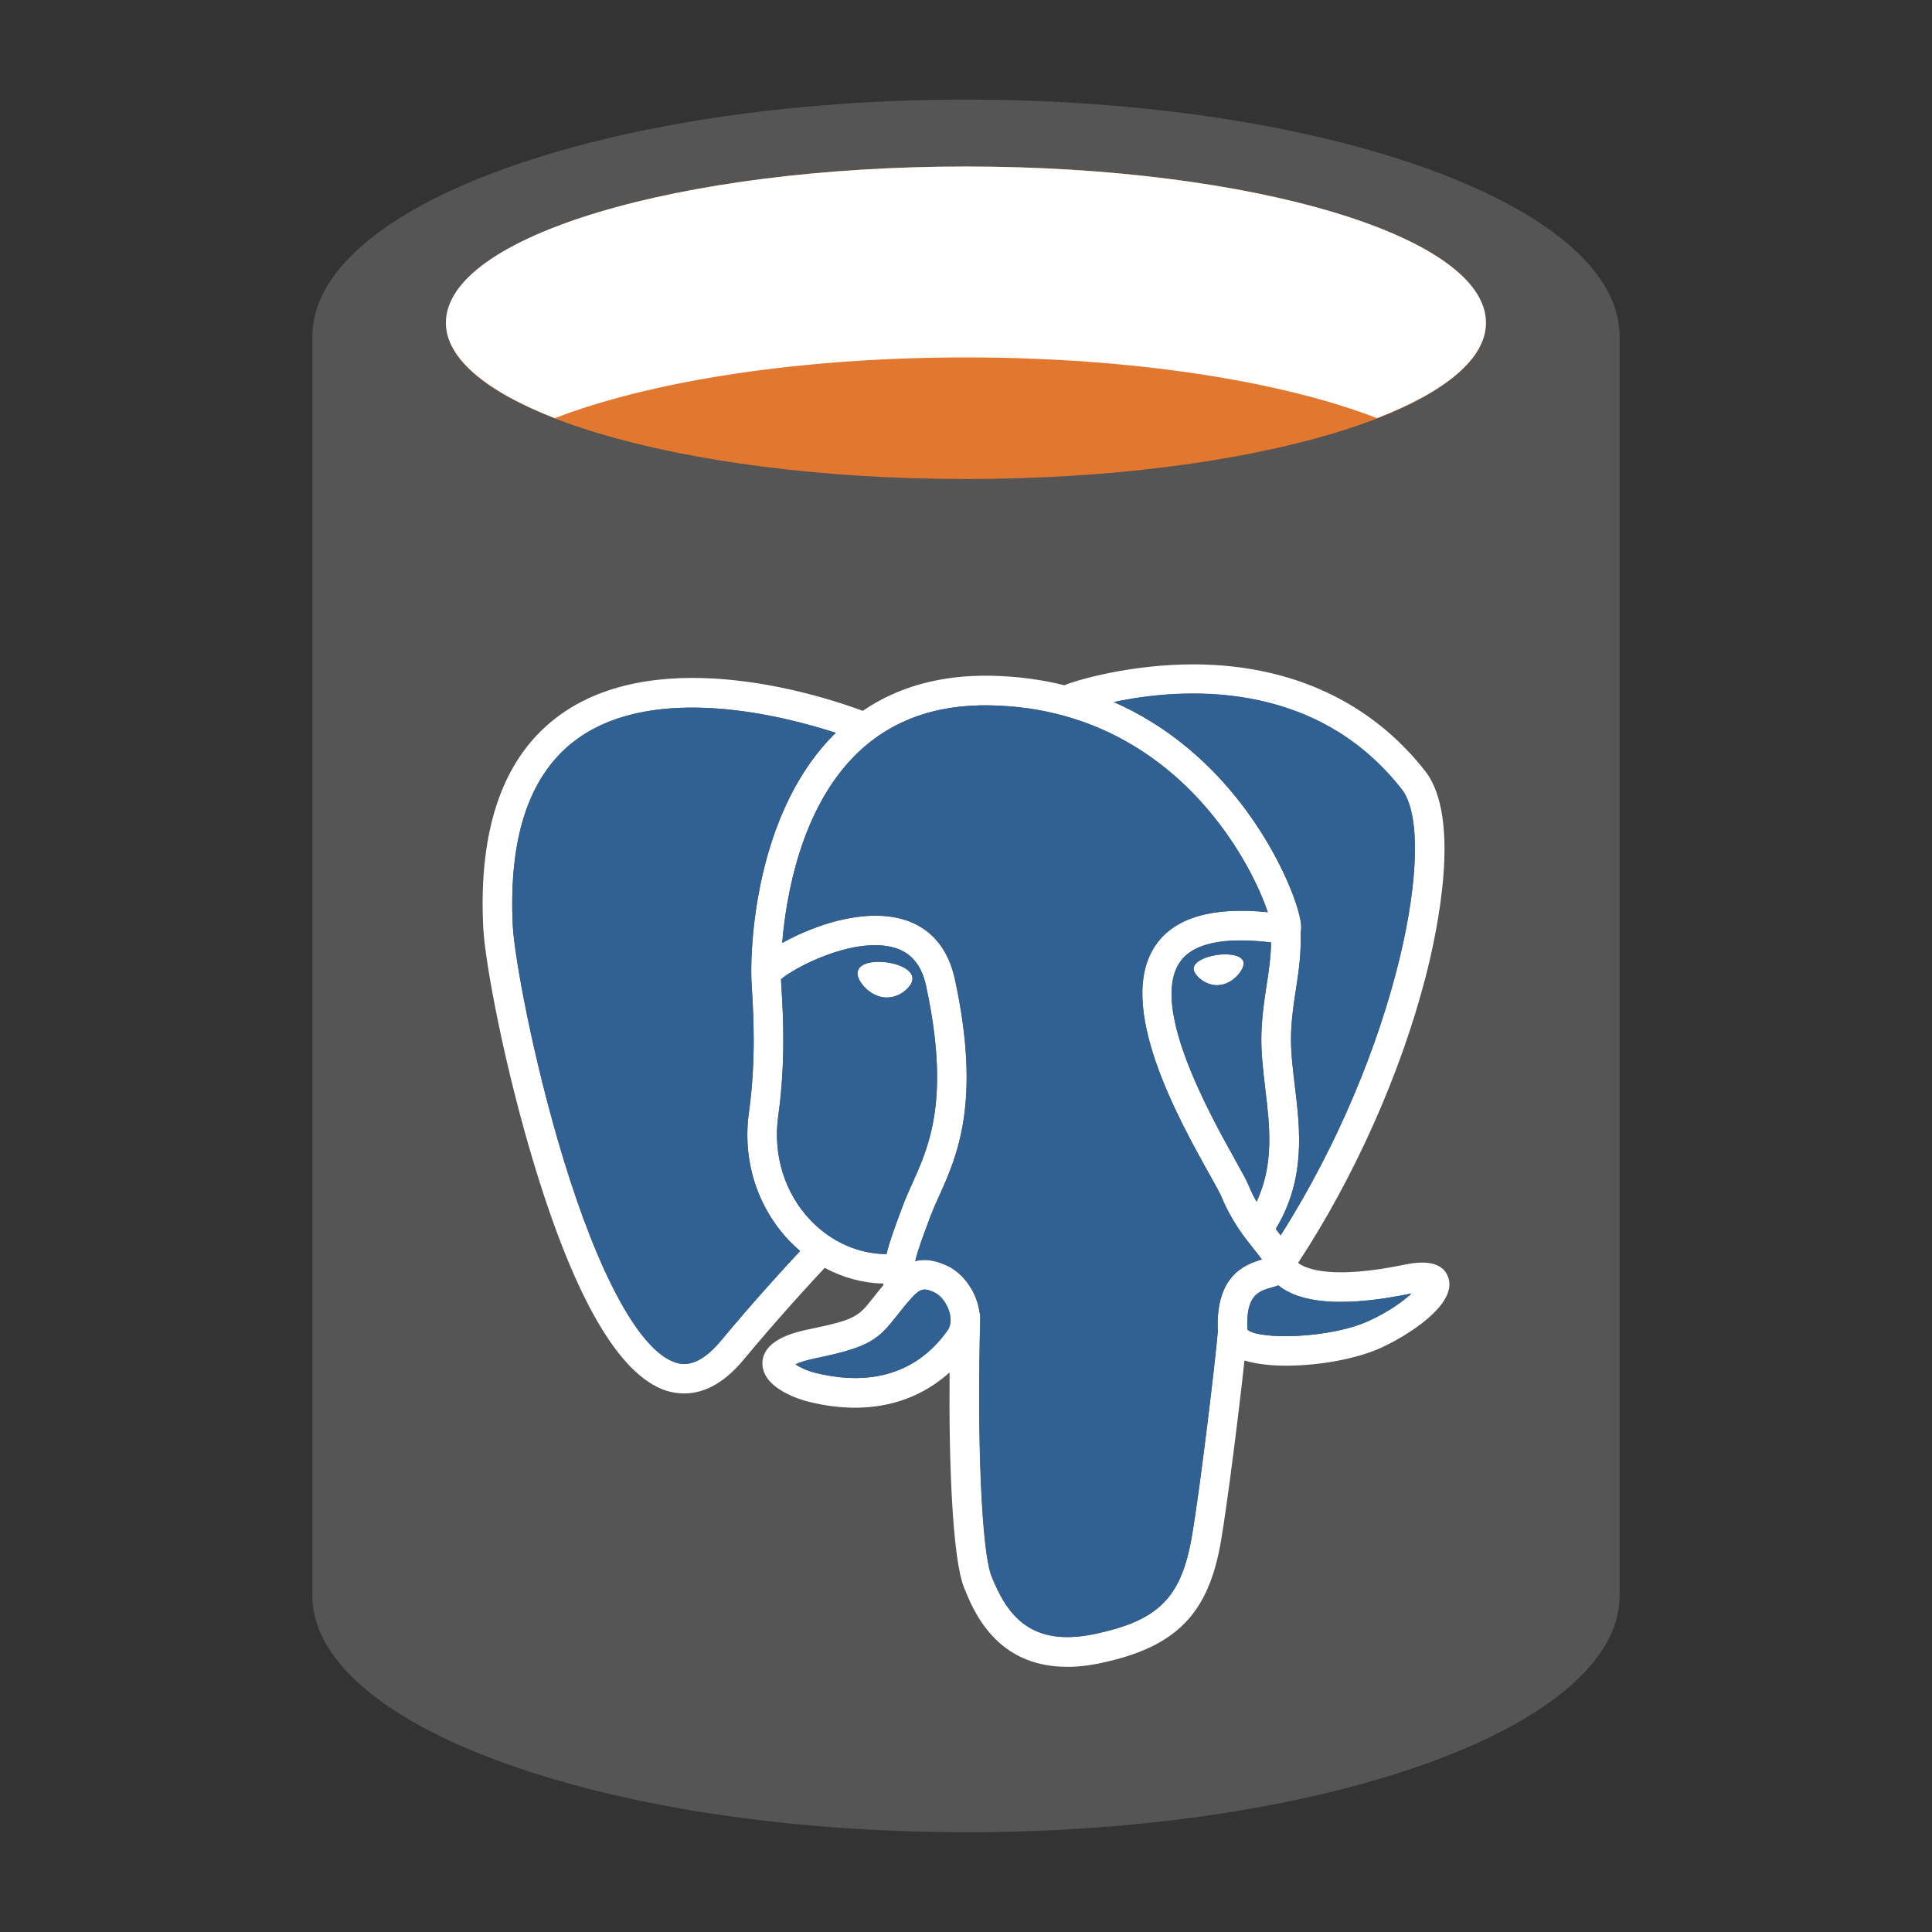 <?xml version="1.0" encoding="iso-8859-1"?>
<!-- Generator: Adobe Illustrator 24.1.1, SVG Export Plug-In . SVG Version: 6.00 Build 0)  -->
<svg version="1.1" xmlns="http://www.w3.org/2000/svg" xmlns:xlink="http://www.w3.org/1999/xlink" x="0px" y="0px"
	 viewBox="0 0 16 16" style="enable-background:new 0 0 16 16;" xml:space="preserve">
<rect x="0" y="0" width="16" height="16" fill="#333333" stroke="none"/>
<g id="postgress-connection">
	<g>
		<path style="fill:#555555;" d="M8,0.825c-2.989,0-5.413,0.878-5.413,1.96v10.429c0,1.074,2.384,1.945,5.339,1.959v0.001h0.058
			c0.005,0,0.011,0,0.016,0v0c2.989,0,5.413-0.877,5.413-1.96V2.786C13.413,1.703,10.989,0.825,8,0.825z"/>
		<path style="fill:#E27730;" d="M12.306,2.673c0,0.715-1.928,1.294-4.306,1.294S3.693,3.387,3.693,2.673
			c0-0.714,1.928-1.294,4.307-1.294S12.306,1.958,12.306,2.673"/>
		<path style="fill:#FFFFFF;" d="M11.404,3.463c0.564-0.219,0.902-0.492,0.902-0.79c0-0.715-1.928-1.294-4.307-1.294
			c-2.378,0-4.306,0.579-4.306,1.294c0,0.297,0.339,0.571,0.902,0.79C5.384,3.158,6.614,2.96,8,2.96
			C9.386,2.96,10.616,3.158,11.404,3.463"/>
		<g>
			<g>
				<path style="fill:#FFFFFF;" d="M7.345,7.97C7.256,7.958,7.175,7.969,7.134,8c-0.023,0.017-0.03,0.038-0.032,0.052
					C7.097,8.088,7.123,8.129,7.139,8.15c0.045,0.059,0.11,0.1,0.175,0.109c0.01,0.001,0.019,0.002,0.029,0.002
					c0.046,0,0.093-0.015,0.134-0.043c0.035-0.024,0.074-0.063,0.079-0.103C7.567,8.037,7.454,7.985,7.345,7.97z"/>
				<path style="fill:#FFFFFF;" d="M10.299,7.972L10.299,7.972c-0.009-0.061-0.117-0.078-0.22-0.064
					C9.977,7.923,9.877,7.969,9.886,8.03c0.007,0.047,0.092,0.129,0.194,0.129c0.009,0,0.017-0.001,0.026-0.002
					c0.068-0.009,0.117-0.052,0.141-0.077C10.282,8.042,10.303,8,10.299,7.972z"/>
				<path style="fill:#FFFFFF;" d="M11.995,10.582c-0.038-0.114-0.159-0.151-0.361-0.109c-0.599,0.124-0.814,0.038-0.884-0.014
					c0.466-0.709,0.849-1.567,1.056-2.367c0.099-0.385,0.298-1.321-0.003-1.706c-0.446-0.57-1.101-0.876-1.893-0.884
					C9.364,5.498,8.904,5.636,8.815,5.675C8.627,5.628,8.422,5.6,8.199,5.596C7.791,5.59,7.437,5.687,7.145,5.887
					C6.848,5.776,5.488,5.318,4.647,5.914C4.177,6.247,3.96,6.842,4.002,7.683c0.014,0.283,0.175,1.153,0.43,1.987
					c0.335,1.097,0.699,1.718,1.082,1.846C5.558,11.53,5.61,11.54,5.667,11.54c0.14,0,0.311-0.063,0.489-0.277
					c0.296-0.356,0.572-0.655,0.674-0.763c0.151,0.081,0.316,0.126,0.485,0.13c0,0.004,0.001,0.009,0.001,0.013
					c-0.034,0.04-0.062,0.076-0.086,0.106c-0.117,0.149-0.142,0.18-0.519,0.257c-0.107,0.022-0.392,0.081-0.397,0.281
					c-0.005,0.218,0.337,0.31,0.376,0.32c0.136,0.034,0.266,0.051,0.391,0.051c0.303,0,0.569-0.1,0.783-0.292
					c-0.007,0.778,0.026,1.545,0.119,1.779c0.076,0.191,0.263,0.659,0.854,0.659c0.087,0,0.182-0.01,0.287-0.033
					c0.616-0.132,0.884-0.405,0.987-1.005c0.055-0.321,0.151-1.088,0.195-1.499c0.094,0.029,0.216,0.043,0.347,0.043
					c0.274,0,0.59-0.058,0.788-0.15C11.666,11.056,12.067,10.803,11.995,10.582z M11.609,6.538c0.305,0.39-0.031,2.163-1.003,3.693
					c-0.01-0.012-0.019-0.025-0.029-0.037c-0.004-0.005-0.008-0.01-0.012-0.015c0.251-0.415,0.202-0.825,0.158-1.189
					c-0.018-0.149-0.035-0.29-0.031-0.423c0.004-0.14,0.023-0.261,0.041-0.377c0.022-0.144,0.045-0.292,0.038-0.467
					c0.005-0.018,0.006-0.04,0.004-0.066c-0.016-0.168-0.207-0.67-0.598-1.125C9.963,6.281,9.651,6.002,9.224,5.815
					C9.762,5.701,10.881,5.607,11.609,6.538z M10.479,9.018c0.037,0.307,0.074,0.622-0.072,0.934
					c-0.023-0.04-0.045-0.084-0.065-0.133c-0.018-0.044-0.058-0.115-0.112-0.213c-0.213-0.382-0.712-1.276-0.456-1.641
					c0.131-0.188,0.464-0.196,0.753-0.16c-0.002,0.121-0.019,0.231-0.036,0.346c-0.019,0.124-0.039,0.252-0.044,0.407
					C10.442,8.709,10.461,8.866,10.479,9.018z M5.967,11.106c-0.196,0.236-0.332,0.191-0.377,0.176
					C5.3,11.185,4.963,10.571,4.666,9.598c-0.257-0.842-0.407-1.69-0.419-1.927C4.209,6.919,4.391,6.396,4.788,6.114
					C5.434,5.656,6.495,5.93,6.922,6.069C6.916,6.075,6.909,6.081,6.903,6.087C6.196,6.801,6.22,8.026,6.222,8.078c0,0,0,0,0,0
					c0,0.028,0.002,0.068,0.006,0.122c0.012,0.203,0.034,0.581-0.025,1.01c-0.056,0.398,0.067,0.787,0.336,1.068
					c0.028,0.029,0.057,0.056,0.087,0.082C6.505,10.489,6.245,10.773,5.967,11.106z M6.715,10.108
					C6.498,9.882,6.4,9.566,6.445,9.243c0.063-0.452,0.04-0.846,0.027-1.058C6.47,8.156,6.469,8.13,6.468,8.11
					C6.57,8.019,7.044,7.765,7.382,7.842c0.154,0.035,0.248,0.14,0.287,0.321c0.202,0.935,0.027,1.325-0.114,1.638
					C7.526,9.866,7.498,9.927,7.475,9.99l-0.018,0.049c-0.046,0.123-0.089,0.238-0.115,0.347
					C7.111,10.385,6.886,10.286,6.715,10.108z M7.846,11.019c-0.313,0.438-0.768,0.432-1.095,0.35
					c-0.067-0.017-0.128-0.046-0.164-0.07c0.03-0.014,0.083-0.033,0.174-0.052c0.444-0.091,0.512-0.156,0.662-0.346
					c0.034-0.044,0.073-0.093,0.127-0.153c0,0,0,0,0,0c0.08-0.09,0.117-0.075,0.183-0.047c0.054,0.022,0.106,0.09,0.128,0.164
					C7.872,10.901,7.883,10.967,7.846,11.019z M10.085,11.024c-0.018,0.229-0.148,1.316-0.215,1.7
					c-0.087,0.506-0.274,0.695-0.797,0.807c-0.543,0.116-0.735-0.161-0.862-0.477c-0.082-0.204-0.122-1.126-0.093-2.145
					c0-0.014-0.002-0.027-0.006-0.04c-0.003-0.024-0.008-0.047-0.015-0.071c-0.042-0.148-0.146-0.272-0.27-0.323
					c-0.049-0.02-0.14-0.058-0.248-0.03c0.023-0.095,0.063-0.203,0.107-0.32l0.018-0.049c0.021-0.055,0.046-0.113,0.074-0.173
					c0.148-0.328,0.35-0.777,0.13-1.791c-0.082-0.38-0.356-0.565-0.772-0.522C6.887,7.615,6.659,7.716,6.546,7.773
					C6.521,7.786,6.499,7.798,6.478,7.809c0.032-0.383,0.152-1.098,0.6-1.55c0.282-0.285,0.658-0.426,1.117-0.418
					c0.903,0.015,1.482,0.478,1.809,0.864c0.282,0.333,0.434,0.668,0.495,0.849C10.042,7.508,9.73,7.598,9.573,7.824
					C9.229,8.315,9.76,9.267,10.016,9.725c0.047,0.084,0.087,0.156,0.1,0.187c0.083,0.201,0.191,0.336,0.269,0.434
					c0.024,0.03,0.047,0.059,0.065,0.085C10.312,10.471,10.063,10.563,10.085,11.024z M11.34,10.937
					c-0.325,0.151-0.918,0.16-1.01,0.074c-0.014-0.288,0.093-0.318,0.206-0.35c0.012-0.003,0.031-0.009,0.051-0.016
					c0.011,0.009,0.022,0.017,0.035,0.026c0.2,0.132,0.557,0.146,1.061,0.042c0.002,0,0.004-0.001,0.006-0.001
					C11.621,10.776,11.505,10.861,11.34,10.937z"/>
			</g>
			<path style="fill:#316192;" d="M6.202,9.21c0.06-0.428,0.037-0.806,0.025-1.01C6.224,8.146,6.222,8.106,6.222,8.078c0,0,0,0,0,0
				C6.22,8.026,6.196,6.801,6.903,6.087c0.006-0.006,0.012-0.012,0.019-0.018C6.495,5.93,5.434,5.656,4.788,6.114
				C4.391,6.396,4.209,6.919,4.247,7.671c0.012,0.238,0.162,1.085,0.419,1.927c0.297,0.974,0.634,1.588,0.925,1.685
				c0.045,0.015,0.18,0.06,0.377-0.176c0.277-0.334,0.538-0.618,0.658-0.746c-0.03-0.026-0.059-0.053-0.087-0.082
				C6.269,9.997,6.146,9.607,6.202,9.21z"/>
			<path style="fill:#316192;" d="M7.457,10.039L7.475,9.99c0.023-0.063,0.051-0.124,0.08-0.189
				c0.141-0.313,0.316-0.703,0.114-1.638C7.63,7.983,7.536,7.878,7.382,7.842C7.044,7.765,6.57,8.019,6.468,8.11
				C6.469,8.13,6.47,8.156,6.472,8.185c0.013,0.212,0.036,0.606-0.027,1.058C6.4,9.566,6.498,9.882,6.715,10.108
				c0.171,0.178,0.395,0.277,0.626,0.278C7.368,10.277,7.411,10.162,7.457,10.039z M7.139,8.15C7.123,8.129,7.097,8.088,7.102,8.052
				C7.104,8.038,7.111,8.017,7.134,8c0.041-0.031,0.122-0.042,0.211-0.03c0.109,0.015,0.222,0.067,0.211,0.145
				c-0.006,0.04-0.045,0.08-0.079,0.103C7.436,8.246,7.389,8.261,7.343,8.261c-0.01,0-0.019-0.001-0.029-0.002
				C7.249,8.25,7.183,8.209,7.139,8.15z"/>
			<path style="fill:#316192;" d="M7.734,10.701c-0.067-0.028-0.103-0.043-0.183,0.047c0,0,0,0,0,0
				c-0.054,0.06-0.093,0.11-0.127,0.153c-0.15,0.19-0.218,0.255-0.662,0.346c-0.092,0.019-0.145,0.038-0.174,0.052
				c0.036,0.024,0.096,0.054,0.164,0.07c0.327,0.082,0.783,0.088,1.095-0.35c0.037-0.052,0.026-0.119,0.016-0.154
				C7.841,10.791,7.788,10.723,7.734,10.701z"/>
			<path style="fill:#316192;" d="M10.177,6.53c0.391,0.455,0.582,0.957,0.598,1.125c0.002,0.026,0.001,0.047-0.004,0.066
				c0.006,0.175-0.016,0.324-0.038,0.467c-0.018,0.116-0.036,0.237-0.041,0.377c-0.004,0.132,0.013,0.273,0.031,0.423
				c0.044,0.364,0.093,0.774-0.158,1.189c0.004,0.005,0.008,0.01,0.012,0.015c0.01,0.013,0.02,0.025,0.029,0.037
				c0.972-1.53,1.308-3.303,1.003-3.693c-0.728-0.93-1.847-0.837-2.384-0.723C9.651,6.002,9.963,6.281,10.177,6.53z"/>
			<path style="fill:#316192;" d="M10.49,8.151c0.018-0.115,0.034-0.225,0.036-0.346c-0.29-0.036-0.622-0.028-0.753,0.16
				c-0.255,0.365,0.243,1.259,0.456,1.641c0.055,0.098,0.094,0.169,0.112,0.213c0.02,0.049,0.042,0.093,0.065,0.133
				c0.146-0.312,0.109-0.627,0.072-0.934c-0.018-0.152-0.037-0.309-0.032-0.46C10.452,8.402,10.471,8.274,10.49,8.151z M10.246,8.08
				c-0.024,0.025-0.073,0.068-0.141,0.077c-0.009,0.001-0.017,0.002-0.026,0.002c-0.102,0-0.187-0.081-0.194-0.129
				C9.877,7.969,9.977,7.923,10.08,7.908c0.103-0.014,0.211,0.003,0.22,0.064v0C10.303,8,10.282,8.042,10.246,8.08z"/>
			<path style="fill:#316192;" d="M10.623,10.671c-0.013-0.008-0.025-0.017-0.035-0.026c-0.02,0.008-0.039,0.013-0.051,0.016
				c-0.113,0.032-0.22,0.062-0.206,0.35c0.092,0.086,0.684,0.077,1.01-0.074c0.165-0.077,0.281-0.162,0.349-0.225
				c-0.002,0-0.004,0.001-0.006,0.001C11.179,10.817,10.823,10.803,10.623,10.671z"/>
			<path style="fill:#316192;" d="M10.385,10.346c-0.079-0.098-0.186-0.233-0.269-0.434c-0.013-0.031-0.053-0.103-0.1-0.187
				C9.76,9.267,9.229,8.315,9.573,7.824c0.158-0.226,0.469-0.316,0.927-0.269c-0.061-0.181-0.213-0.516-0.495-0.849
				c-0.327-0.386-0.906-0.85-1.809-0.864C7.736,5.833,7.361,5.974,7.078,6.259c-0.449,0.453-0.569,1.168-0.6,1.55
				c0.021-0.012,0.043-0.024,0.068-0.036c0.114-0.058,0.342-0.158,0.591-0.184c0.416-0.043,0.69,0.142,0.772,0.522
				c0.219,1.014,0.017,1.463-0.13,1.791c-0.027,0.061-0.053,0.118-0.074,0.173l-0.018,0.049c-0.044,0.117-0.084,0.224-0.107,0.32
				c0.109-0.028,0.199,0.01,0.248,0.03c0.124,0.051,0.227,0.175,0.27,0.323c0.007,0.024,0.011,0.048,0.015,0.071
				c0.004,0.013,0.006,0.026,0.006,0.04c-0.028,1.018,0.012,1.94,0.093,2.145c0.127,0.317,0.319,0.594,0.862,0.477
				c0.524-0.112,0.71-0.301,0.797-0.807c0.066-0.384,0.197-1.47,0.215-1.7c-0.022-0.461,0.226-0.553,0.365-0.593
				C10.432,10.406,10.409,10.376,10.385,10.346z"/>
		</g>
	</g>
</g>
<g id="Layer_1">
</g>
</svg>
